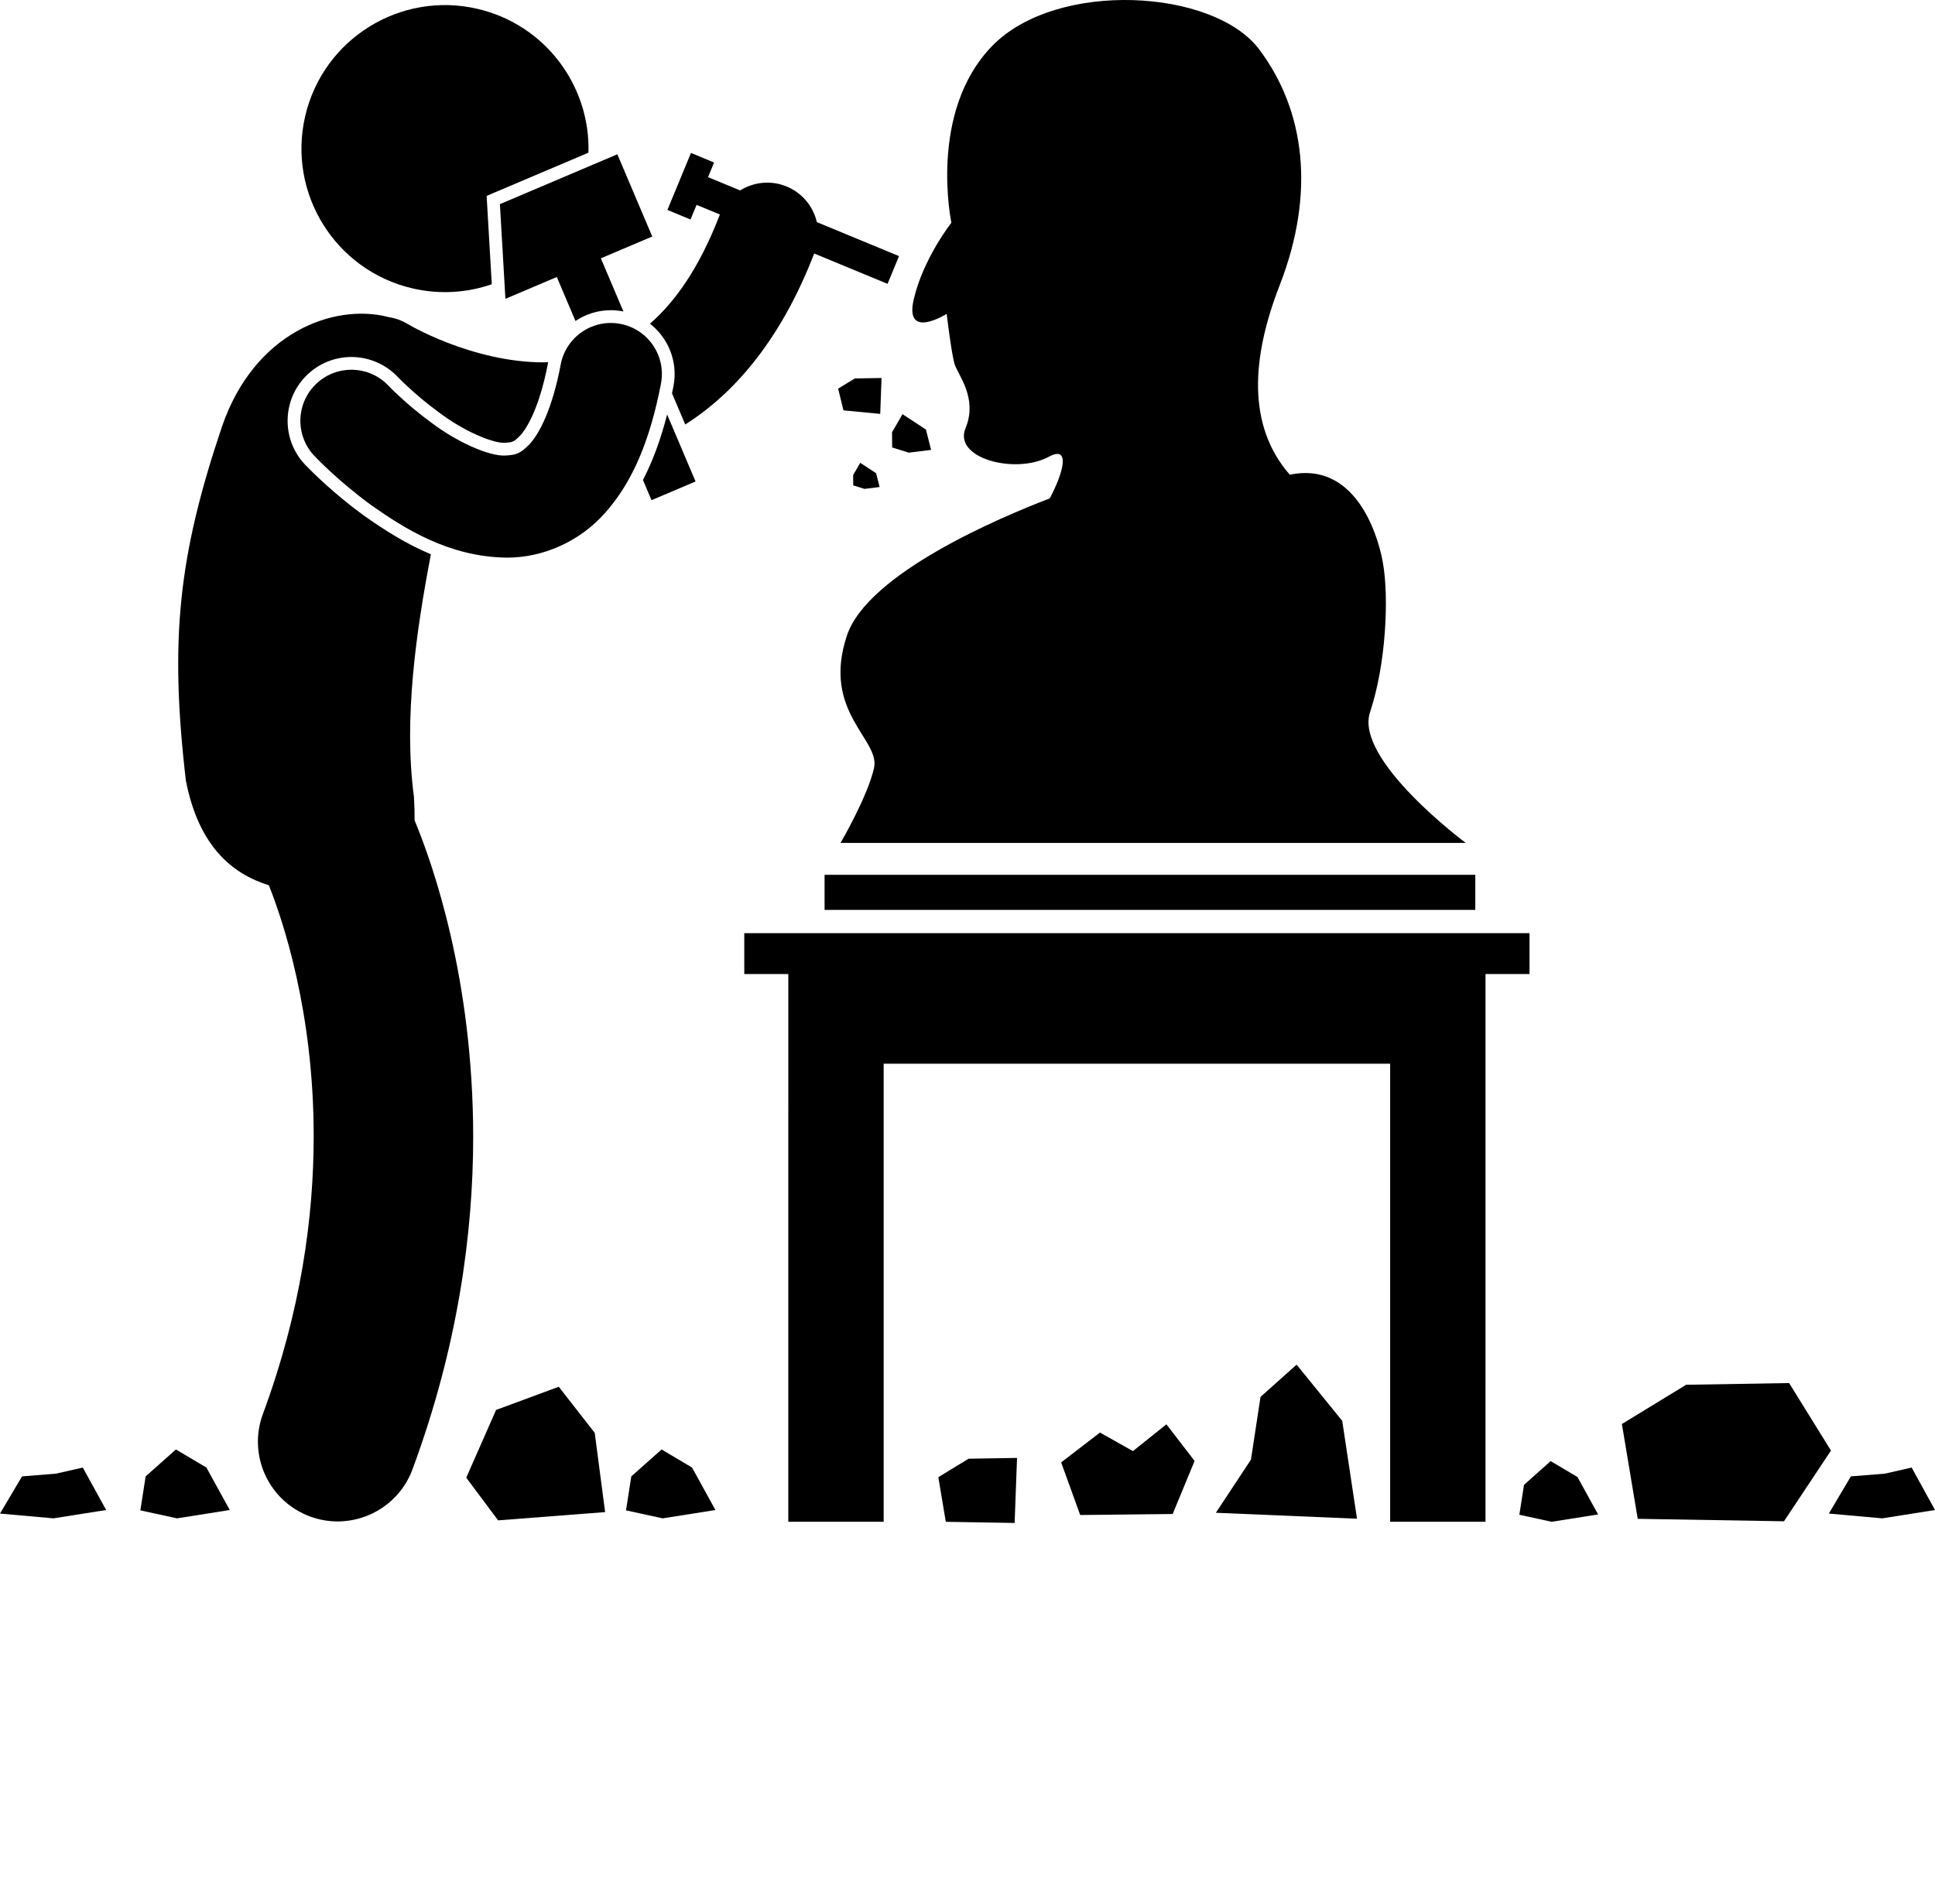 <svg xmlns="http://www.w3.org/2000/svg" xmlns:xlink="http://www.w3.org/1999/xlink" version="1.1" x="0px" y="0px" viewBox="0 0 303.306 298.406" style="enable-background:new 0 0 303.306 238.725;" xml:space="preserve"><g><path d="M105.571,60.5c-0.075,0.392-0.156,0.772-0.235,1.154l2.073,4.885c0.446-0.284,0.891-0.577,1.332-0.884   c7.629-5.272,14.199-13.769,18.88-25.92l11.5,4.756l1.798-4.346l-12.877-5.326c-0.582-2.5-2.354-4.676-4.931-5.663   c-2.434-0.932-5.036-0.588-7.091,0.691l-5.037-2.083l0.948-2.293l-3.621-1.498l-3.694,8.932l3.621,1.498l0.95-2.293l3.657,1.513   c-0.021,0.049-0.045,0.095-0.064,0.145c-3.232,8.39-7.05,13.614-10.901,16.972C104.743,52.974,106.297,56.692,105.571,60.5z"/><polygon points="116.664,152.68 123.566,152.68 123.564,238.536 138.512,238.536 138.512,166.735 217.902,166.735 217.902,238.536    232.848,238.536 232.85,152.68 239.75,152.68 239.75,146.274 116.664,146.274  "/><path d="M76.276,30.708l1.298-0.551l14.665-6.223c0.311-10.481-6.78-20.078-17.386-22.546C62.753-1.431,50.659,6.094,47.841,18.192   c-2.816,12.1,4.709,24.193,16.809,27.01c4.284,0.998,8.565,0.693,12.437-0.646l-0.727-12.442L76.276,30.708z"/><path d="M42.141,138.766c2.156,5.382,7.048,19.802,7.027,39.382c-0.003,12.593-1.979,27.331-7.96,43.495   c-2.397,6.475,0.907,13.667,7.382,16.063c1.431,0.529,2.897,0.781,4.338,0.781c5.082,0.001,9.858-3.12,11.725-8.163   c7.093-19.148,9.521-36.954,9.517-52.176c-0.024-24.669-6.256-42.503-9.184-49.554c0.012-1.113-0.022-2.333-0.101-3.675   c-1.648-12.298,0.37-26.062,2.655-38.032c-3.85-1.61-7.314-3.816-10.56-6.111c-4.603-3.368-7.89-6.623-9.092-7.869L47.88,72.9   l-0.074-0.081c-1.833-1.943-2.797-4.484-2.719-7.155c0.078-2.67,1.193-5.15,3.139-6.981c1.861-1.755,4.296-2.724,6.857-2.724   c2.744,0,5.397,1.146,7.28,3.143c0.12,0.125,0.214,0.22,0.341,0.343c0.301,0.303,0.746,0.735,1.318,1.263   c1.053,0.975,2.728,2.439,4.729,3.896c3.914,2.979,8.352,4.809,10.236,4.809l0.134-0.004c1.254-0.083,1.386-0.091,2.469-1.193   c0.609-0.661,2.853-3.58,4.334-11.44c-0.236,0.006-0.471,0.022-0.708,0.023c-5.473,0.015-10.975-1.484-15.008-3.05   c-2.015-0.777-3.663-1.559-4.768-2.124c-0.552-0.282-0.968-0.512-1.227-0.658c-0.13-0.072-0.222-0.125-0.27-0.155   c-0.007-0.004-0.014-0.008-0.019-0.011c-0.943-0.576-1.958-0.935-2.986-1.088c-0.06-0.016-0.117-0.036-0.178-0.051   c-8.537-2.129-20.912,2.508-25.947,17.15c-6.805,20.174-8.268,33.305-5.682,55.519C31.116,132.549,36.286,136.945,42.141,138.766z"/><path d="M148.388,49.198c0,0,0.739,6.161,1.232,7.841c0.492,1.68,3.693,5.321,1.723,10.081c-1.969,4.761,7.879,7.279,13.049,4.48   c3.475-1.883,2.277,2.561,0.147,6.526c-7.552,2.89-28.519,11.692-31.788,21.501c-4,12,5.25,16.25,4.25,20.75   s-5.25,11.75-5.25,11.75h98c0,0-17.5-13-15-20.5s3-18,2-23.5c-0.928-5.104-4.659-15.797-14.582-13.715   c-6.792-7.785-5.941-18.49-1.585-29.695c5.663-14.562,3.941-27.441-3.2-36.963c-7.14-9.522-31.761-10.922-41.855-0.561   c-10.094,10.361-6.401,27.723-6.401,27.723s-4.432,5.601-5.909,12.041C141.74,53.398,148.388,49.198,148.388,49.198z"/><rect x="129.25" y="137.127" width="102" height="5.5"/><path d="M100.78,75.239l1.342,3.162l6.904-2.929L104.57,64.97C103.563,68.897,102.316,72.292,100.78,75.239z"/><path d="M95.742,48.625c0.625,0,1.259,0.059,1.88,0.178c0.033,0.006,0.064,0.017,0.098,0.024l-3.537-8.336l8.055-3.418   l-5.47-12.889l-18.41,7.814l0.865,14.84l8.055-3.418l2.925,6.893C91.8,49.245,93.71,48.625,95.742,48.625z"/><path d="M67.57,66.222c-1.983-1.446-3.712-2.939-4.905-4.042c-0.6-0.553-1.066-1.006-1.368-1.309   c-0.15-0.15-0.263-0.262-0.328-0.332c-0.063-0.064-0.063-0.066-0.063-0.066c-3.03-3.214-8.093-3.367-11.309-0.334   c-3.217,3.03-3.367,8.092-0.335,11.309H49.26c0.218,0.22,3.646,3.869,8.876,7.697c5.28,3.732,12.217,8.103,21.105,8.259   c0.115,0.002,0.231,0.003,0.347,0.003c5.271,0.001,11.214-2.354,15.343-7.111c4.273-4.819,6.983-11.391,8.677-20.171   c0.826-4.341-2.022-8.529-6.36-9.356c-4.341-0.826-8.531,2.022-9.356,6.362c-1.328,7.061-3.39,10.879-4.876,12.488   c-1.54,1.566-2.169,1.681-3.773,1.787C76.639,71.562,71.498,69.21,67.57,66.222z"/><polygon points="138.181,59.252 133.99,59.322 131.375,60.919 132.208,64.323 137.972,64.877  "/><polygon points="147.082,231.55 148.251,238.544 159.039,238.725 159.418,228.53 151.822,228.655  "/><polygon points="279.634,238.461 287,227.377 280.439,216.795 264.299,217.063 254.227,223.214 256.709,238.077  "/><polygon points="103.702,227.204 98.955,231.422 98.125,236.752 103.875,238.002 112.14,236.696 108.479,230.041  "/><polygon points="36.015,236.696 32.354,230.041 27.577,227.204 22.83,231.422 22,236.752 27.75,238.002  "/><polygon points="8.75,231.002 3.455,231.422 0,237.252 8.375,238.002 16.64,236.696 12.978,230.041  "/><polygon points="295.041,238.002 303.306,236.696 299.645,230.041 295.416,231.002 290.121,231.422 286.666,237.252  "/><polygon points="238.154,237.439 243.217,238.54 250.495,237.389 247.27,231.529 243.065,229.032 238.885,232.747  "/><polygon points="203.24,213.911 197.584,218.961 196.084,228.794 190.584,237.127 212.707,238.059 210.39,222.718  "/><polygon points="182.83,223.263 177.584,227.461 172.417,224.554 166.334,229.229 169.316,237.479 183.814,237.321 187.25,229.002     "/><polygon points="87.585,217.376 77.76,221.008 73.084,231.627 78.075,238.317 94.852,237.022 93.22,224.598  "/><polygon points="139.84,70.14 142.447,70.954 145.946,70.521 145.139,67.329 141.467,64.924 139.826,67.751  "/><polygon points="133.73,74.463 133.74,76.083 135.506,76.633 137.876,76.34 137.329,74.178 134.842,72.549  "/></g></svg>
